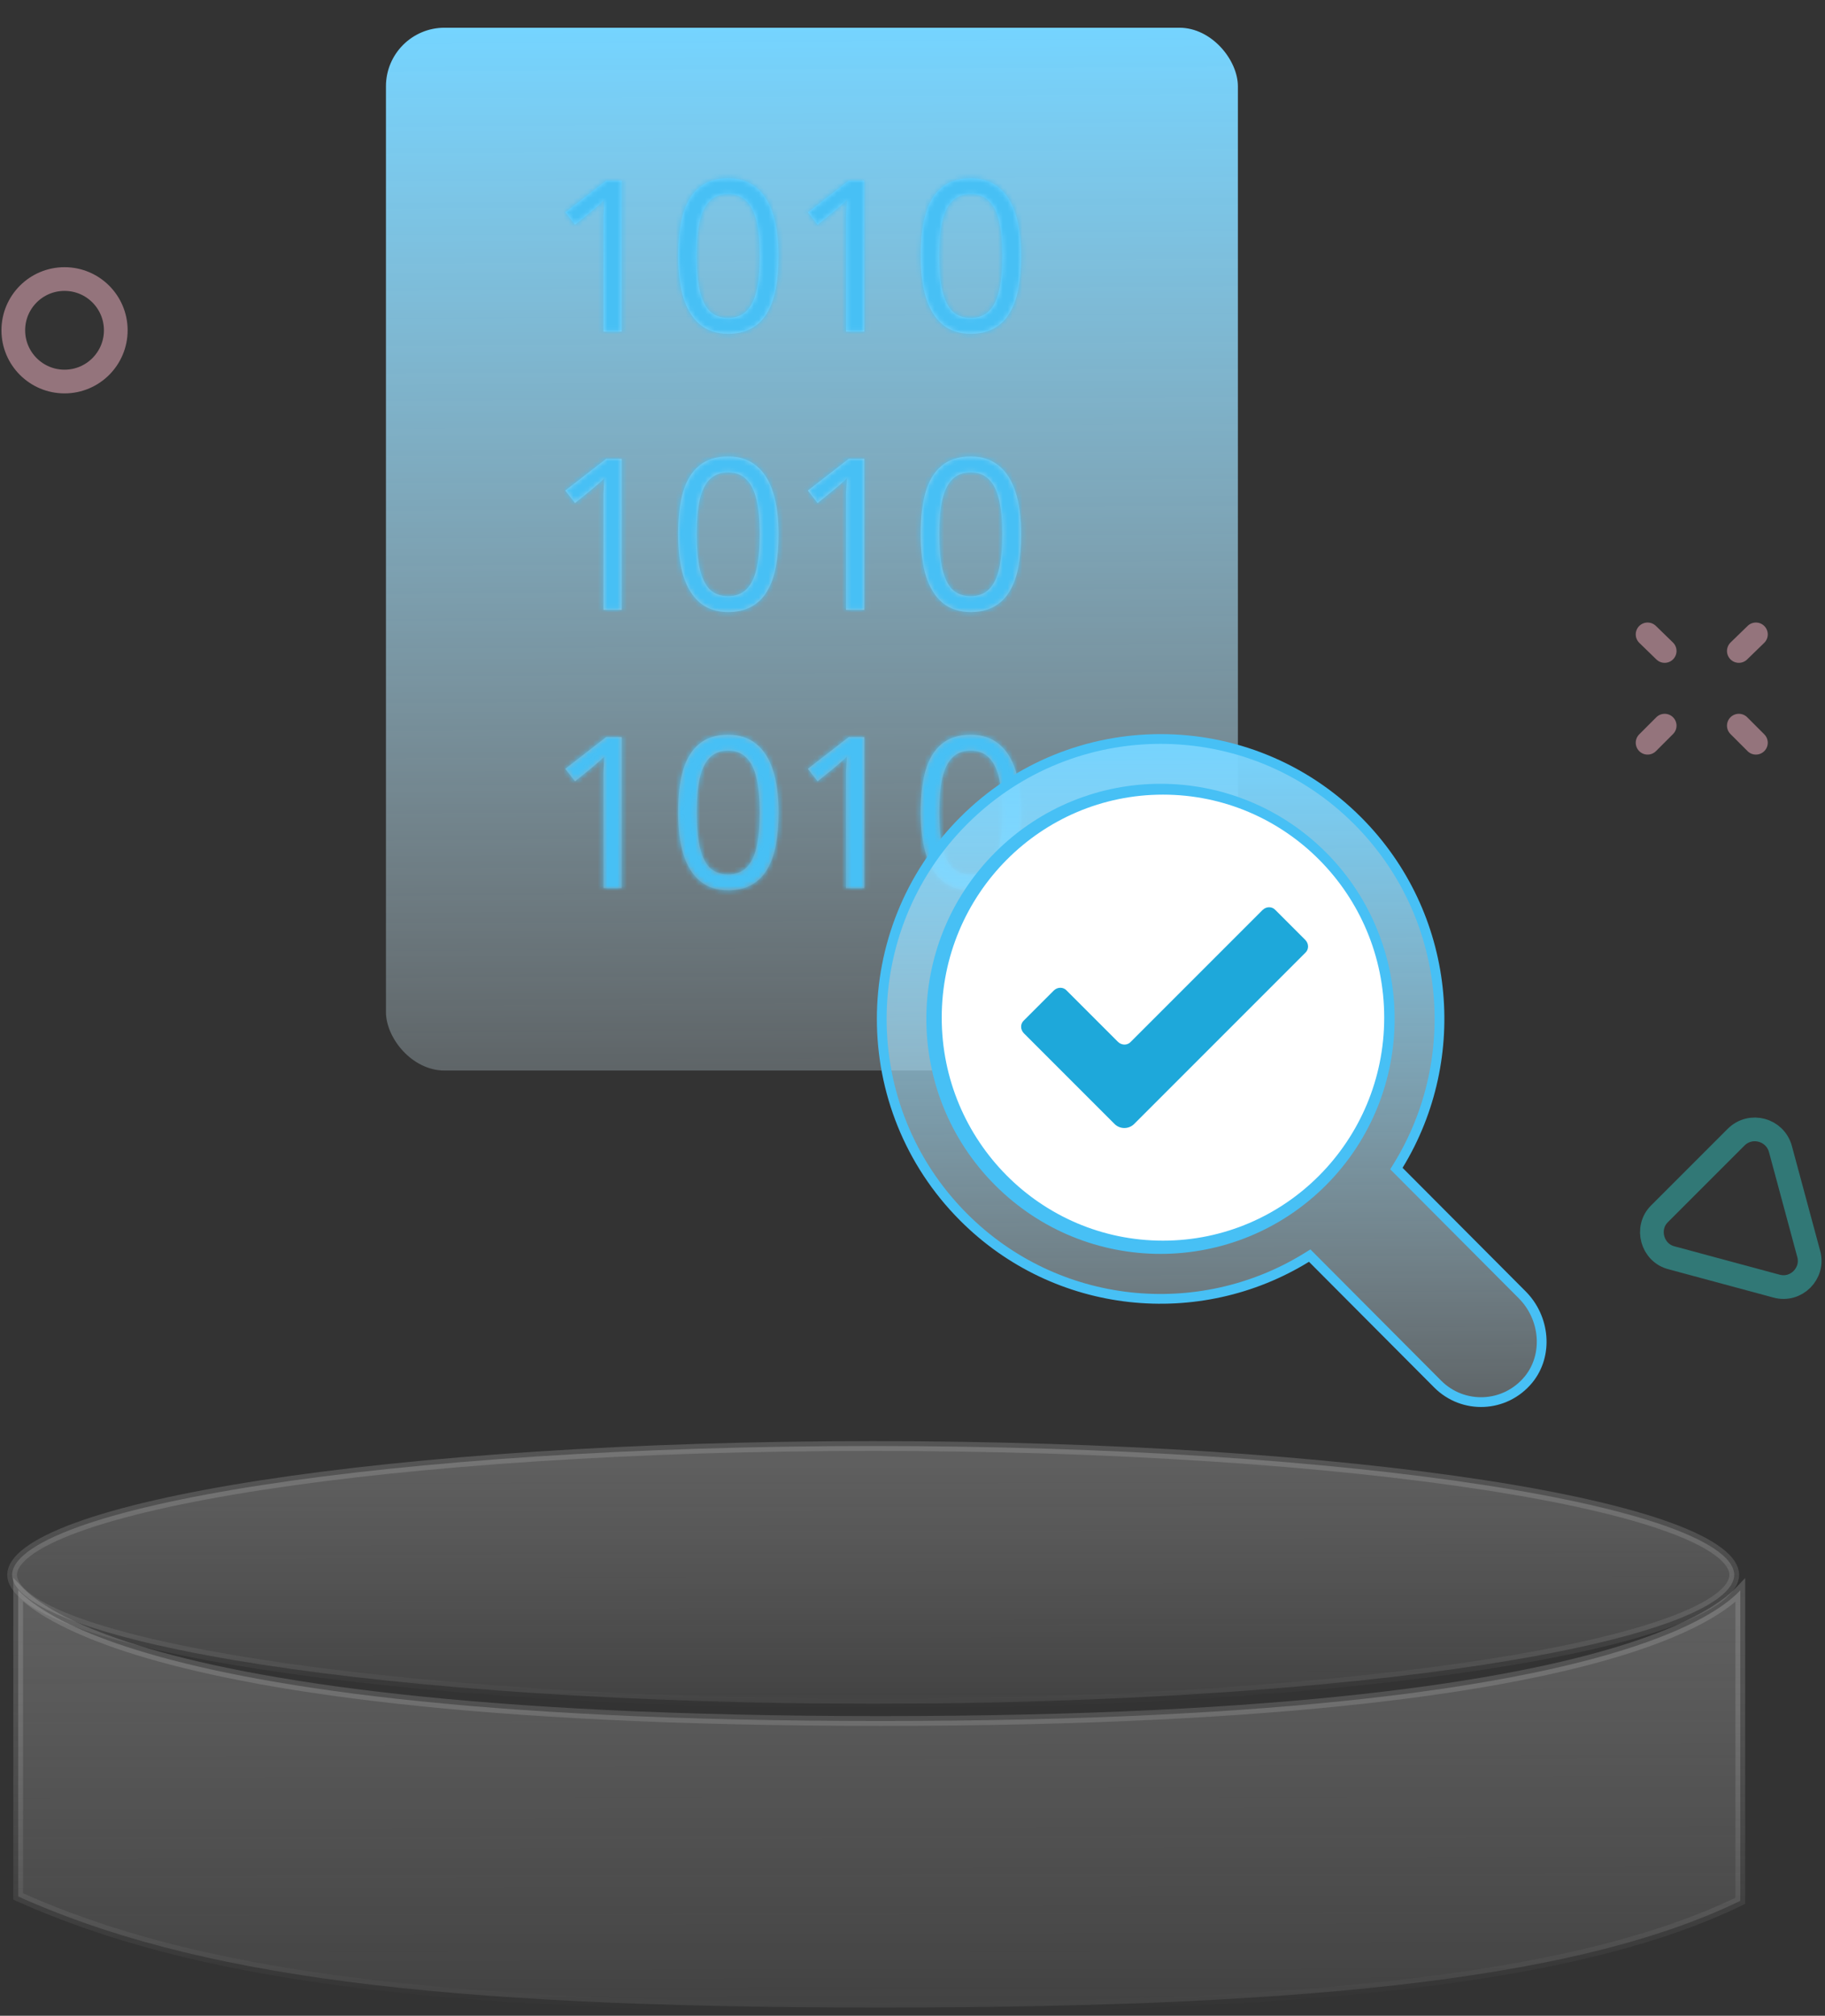 <svg width="374" height="413" viewBox="0 0 374 413" fill="none" xmlns="http://www.w3.org/2000/svg">
<rect x="0" y="0" width="374" height="413" fill="#333333" stroke="none"/>
<path opacity="0.3" d="M3.726 388.563V325.778C4.341 326.426 5.141 327.164 6.182 327.972C9.801 330.781 16.336 334.445 28.094 338.086C51.601 345.365 96.153 352.601 180.47 352.601C264.787 352.601 309.198 345.365 332.563 338.085C344.249 334.445 350.715 330.78 354.282 327.967C355.277 327.183 356.047 326.464 356.643 325.83V389.45C325.246 404.696 272.652 411.323 180.47 411.323C88.273 411.323 39.714 404.696 3.726 388.563Z" fill="url(#paint0_linear_128_14860)" stroke="url(#paint1_linear_128_14860)" stroke-width="2"/>
<path opacity="0.3" d="M355.398 322.66C355.398 324.081 354.463 325.669 352.19 327.383C349.94 329.08 346.56 330.76 342.109 332.385C333.22 335.629 320.301 338.569 304.269 341.044C272.219 345.992 227.908 349.057 178.939 349.057C129.97 349.057 85.659 345.992 53.609 341.044C37.577 338.569 24.658 335.629 15.769 332.385C11.319 330.76 7.938 329.08 5.688 327.383C3.416 325.669 2.48 324.081 2.48 322.66C2.48 321.239 3.416 319.651 5.688 317.937C7.938 316.239 11.319 314.559 15.769 312.935C24.658 309.69 37.577 306.751 53.609 304.275C85.659 299.327 129.97 296.263 178.939 296.263C227.908 296.263 272.219 299.327 304.269 304.275C320.301 306.751 333.22 309.69 342.109 312.935C346.56 314.559 349.94 316.239 352.19 317.937C354.463 319.651 355.398 321.239 355.398 322.66Z" fill="url(#paint2_linear_128_14860)" stroke="url(#paint3_linear_128_14860)" stroke-width="2"/>
<path opacity="0.5" d="M23.726 67.671C23.726 73.471 19.026 78.171 13.226 78.171C7.426 78.171 2.726 73.471 2.726 67.671C2.726 61.871 7.426 57.171 13.226 57.171C19.026 57.171 23.726 61.871 23.726 67.671Z" stroke="#F7B7C6" stroke-width="4.856" stroke-miterlimit="10" stroke-linecap="round" stroke-linejoin="round"/>
<path opacity="0.5" d="M337.643 152.175L341.143 148.675" stroke="#F7B7C6" stroke-width="4.856" stroke-miterlimit="10" stroke-linecap="round" stroke-linejoin="round"/>
<path opacity="0.5" d="M356.343 133.375L359.843 129.975" stroke="#F7B7C6" stroke-width="4.856" stroke-miterlimit="10" stroke-linecap="round" stroke-linejoin="round"/>
<path opacity="0.5" d="M359.843 152.175L356.343 148.675" stroke="#F7B7C6" stroke-width="4.856" stroke-miterlimit="10" stroke-linecap="round" stroke-linejoin="round"/>
<path opacity="0.5" d="M341.143 133.375L337.643 129.975" stroke="#F7B7C6" stroke-width="4.856" stroke-miterlimit="10" stroke-linecap="round" stroke-linejoin="round"/>
<g clip-path="url(#clip0_128_14860)">
<rect x="79.094" y="5.681" width="174.589" height="213.657" rx="12" fill="url(#paint4_linear_128_14860)"/>
<mask id="path-9-inside-1_128_14860" fill="white">
<path fill-rule="evenodd" clip-rule="evenodd" d="M159.552 52.427C159.552 54.942 159.364 57.182 158.987 59.147C158.611 61.113 158.003 62.789 157.163 64.177C156.353 65.535 155.281 66.576 153.949 67.298C152.646 68.021 151.068 68.382 149.215 68.382C146.899 68.382 144.974 67.746 143.439 66.474C141.933 65.203 140.804 63.382 140.051 61.012C139.328 58.613 138.966 55.751 138.966 52.427C138.966 49.075 139.299 46.213 139.965 43.843C140.659 41.473 141.76 39.667 143.265 38.424C144.771 37.152 146.754 36.516 149.215 36.516C151.532 36.516 153.457 37.152 154.992 38.424C156.526 39.667 157.67 41.473 158.423 43.843C159.176 46.213 159.552 49.075 159.552 52.427ZM142.788 52.427C142.788 55.26 142.99 57.616 143.396 59.494C143.83 61.373 144.51 62.789 145.437 63.743C146.392 64.668 147.652 65.13 149.215 65.13C150.779 65.13 152.024 64.668 152.95 63.743C153.906 62.818 154.601 61.416 155.035 59.538C155.469 57.63 155.687 55.26 155.687 52.427C155.687 49.595 155.469 47.254 155.035 45.404C154.601 43.525 153.906 42.123 152.95 41.199C152.024 40.245 150.779 39.768 149.215 39.768C147.652 39.768 146.392 40.245 145.437 41.199C144.51 42.123 143.83 43.525 143.396 45.404C142.99 47.254 142.788 49.595 142.788 52.427ZM127.401 67.948H123.666V46.314V44.19C123.695 43.612 123.724 43.077 123.753 42.586C123.782 42.066 123.811 41.531 123.84 40.982C123.377 41.444 122.957 41.834 122.581 42.152C122.204 42.47 121.727 42.875 121.147 43.366L117.847 46.054L115.849 43.496L124.231 36.993H127.401V67.948ZM173.375 67.948H177.11V36.993H173.939L165.557 43.496L167.555 46.054L170.856 43.366C171.435 42.875 171.912 42.47 172.289 42.152C172.665 41.834 173.085 41.444 173.548 40.982C173.519 41.531 173.49 42.066 173.461 42.586C173.432 43.077 173.404 43.612 173.375 44.19V46.314V67.948ZM209.26 52.427C209.26 54.942 209.072 57.182 208.696 59.147C208.319 61.113 207.711 62.789 206.871 64.177C206.061 65.535 204.989 66.576 203.658 67.298C202.355 68.021 200.777 68.382 198.924 68.382C196.607 68.382 194.682 67.746 193.147 66.474C191.642 65.203 190.512 63.382 189.76 61.012C189.036 58.613 188.674 55.751 188.674 52.427C188.674 49.075 189.007 46.213 189.673 43.843C190.368 41.473 191.468 39.667 192.973 38.424C194.479 37.152 196.462 36.516 198.924 36.516C201.24 36.516 203.165 37.152 204.7 38.424C206.234 39.667 207.378 41.473 208.131 43.843C208.884 46.213 209.26 49.075 209.26 52.427ZM192.496 52.427C192.496 55.26 192.698 57.616 193.104 59.494C193.538 61.373 194.219 62.789 195.145 63.743C196.101 64.668 197.36 65.13 198.924 65.13C200.487 65.13 201.732 64.668 202.659 63.743C203.614 62.818 204.309 61.416 204.743 59.538C205.178 57.63 205.395 55.26 205.395 52.427C205.395 49.595 205.178 47.254 204.743 45.404C204.309 43.525 203.614 42.123 202.659 41.199C201.732 40.245 200.487 39.768 198.924 39.768C197.36 39.768 196.101 40.245 195.145 41.199C194.219 42.123 193.538 43.525 193.104 45.404C192.698 47.254 192.496 49.595 192.496 52.427ZM159.552 109.439C159.552 111.954 159.364 114.194 158.987 116.159C158.611 118.125 158.003 119.801 157.163 121.188C156.352 122.547 155.281 123.587 153.949 124.31C152.646 125.033 151.068 125.394 149.215 125.394C146.899 125.394 144.973 124.758 143.439 123.486C141.933 122.215 140.804 120.394 140.051 118.024C139.327 115.625 138.965 112.763 138.965 109.439C138.965 106.086 139.298 103.225 139.964 100.855C140.659 98.485 141.76 96.678 143.265 95.436C144.771 94.164 146.754 93.528 149.215 93.528C151.531 93.528 153.457 94.164 154.992 95.436C156.526 96.678 157.67 98.485 158.423 100.855C159.175 103.225 159.552 106.086 159.552 109.439ZM142.787 109.439C142.787 112.272 142.99 114.627 143.395 116.506C143.83 118.385 144.51 119.801 145.437 120.755C146.392 121.68 147.652 122.142 149.215 122.142C150.779 122.142 152.024 121.68 152.95 120.755C153.906 119.83 154.601 118.428 155.035 116.549C155.469 114.642 155.686 112.272 155.686 109.439C155.686 106.607 155.469 104.266 155.035 102.416C154.601 100.537 153.906 99.135 152.95 98.21C152.024 97.257 150.779 96.78 149.215 96.78C147.652 96.78 146.392 97.257 145.437 98.21C144.51 99.135 143.83 100.537 143.395 102.416C142.99 104.266 142.787 106.607 142.787 109.439ZM127.401 124.96H123.666V103.326V101.202C123.695 100.624 123.724 100.089 123.753 99.598C123.782 99.077 123.811 98.543 123.84 97.993C123.377 98.456 122.957 98.846 122.58 99.164C122.204 99.482 121.726 99.887 121.147 100.378L117.846 103.066L115.849 100.508L124.231 94.005H127.401V124.96ZM173.374 124.96H177.109V94.005H173.939L165.557 100.508L167.555 103.066L170.855 100.378C171.434 99.887 171.912 99.482 172.289 99.164C172.665 98.846 173.085 98.456 173.548 97.993C173.519 98.543 173.49 99.077 173.461 99.598C173.432 100.089 173.403 100.624 173.374 101.202V103.326V124.96ZM209.26 109.439C209.26 111.954 209.072 114.194 208.695 116.159C208.319 118.125 207.711 119.801 206.871 121.188C206.06 122.547 204.989 123.587 203.657 124.31C202.354 125.033 200.776 125.394 198.923 125.394C196.607 125.394 194.682 124.758 193.147 123.486C191.641 122.215 190.512 120.394 189.759 118.024C189.036 115.625 188.674 112.763 188.674 109.439C188.674 106.086 189.007 103.225 189.673 100.855C190.367 98.485 191.468 96.678 192.973 95.436C194.479 94.164 196.462 93.528 198.923 93.528C201.24 93.528 203.165 94.164 204.7 95.436C206.234 96.678 207.378 98.485 208.131 100.855C208.883 103.225 209.26 106.086 209.26 109.439ZM192.496 109.439C192.496 112.272 192.698 114.627 193.104 116.506C193.538 118.385 194.218 119.801 195.145 120.755C196.1 121.68 197.36 122.142 198.923 122.142C200.487 122.142 201.732 121.68 202.658 120.755C203.614 119.83 204.309 118.428 204.743 116.549C205.177 114.642 205.395 112.272 205.395 109.439C205.395 106.607 205.177 104.266 204.743 102.416C204.309 100.537 203.614 99.135 202.658 98.21C201.732 97.257 200.487 96.78 198.923 96.78C197.36 96.78 196.1 97.257 195.145 98.21C194.218 99.135 193.538 100.537 193.104 102.416C192.698 104.266 192.496 106.607 192.496 109.439ZM158.987 173.171C159.364 171.206 159.552 168.966 159.552 166.451C159.552 163.098 159.175 160.237 158.423 157.867C157.67 155.497 156.526 153.69 154.992 152.447C153.457 151.176 151.531 150.54 149.215 150.54C146.754 150.54 144.771 151.176 143.265 152.447C141.76 153.69 140.659 155.497 139.964 157.867C139.298 160.237 138.965 163.098 138.965 166.451C138.965 169.775 139.327 172.636 140.051 175.035C140.804 177.405 141.933 179.226 143.439 180.498C144.973 181.77 146.899 182.406 149.215 182.406C151.068 182.406 152.646 182.044 153.949 181.322C155.281 180.599 156.352 179.559 157.163 178.2C158.003 176.813 158.611 175.137 158.987 173.171ZM143.395 173.518C142.99 171.639 142.787 169.284 142.787 166.451C142.787 163.619 142.99 161.277 143.395 159.428C143.83 157.549 144.51 156.147 145.437 155.222C146.392 154.268 147.652 153.791 149.215 153.791C150.779 153.791 152.024 154.268 152.95 155.222C153.906 156.147 154.601 157.549 155.035 159.428C155.469 161.277 155.686 163.619 155.686 166.451C155.686 169.284 155.469 171.654 155.035 173.561C154.601 175.44 153.906 176.842 152.95 177.767C152.024 178.692 150.779 179.154 149.215 179.154C147.652 179.154 146.392 178.692 145.437 177.767C144.51 176.813 143.83 175.397 143.395 173.518ZM123.666 181.972H127.401V151.017H124.231L115.849 157.52L117.846 160.078L121.147 157.39C121.726 156.899 122.204 156.494 122.58 156.176C122.957 155.858 123.377 155.468 123.84 155.005C123.811 155.555 123.782 156.089 123.753 156.609C123.724 157.101 123.695 157.636 123.666 158.214V160.338V181.972ZM177.109 181.972H173.374V160.338V158.214C173.403 157.636 173.432 157.101 173.461 156.609C173.49 156.089 173.519 155.555 173.548 155.005C173.085 155.468 172.665 155.858 172.289 156.176C171.912 156.494 171.434 156.899 170.855 157.39L167.555 160.078L165.557 157.52L173.939 151.017H177.109V181.972ZM208.695 173.171C209.072 171.206 209.26 168.966 209.26 166.451C209.26 163.098 208.883 160.237 208.131 157.867C207.378 155.497 206.234 153.69 204.7 152.447C203.165 151.176 201.24 150.54 198.923 150.54C196.462 150.54 194.479 151.176 192.973 152.447C191.468 153.69 190.367 155.497 189.673 157.867C189.007 160.237 188.674 163.098 188.674 166.451C188.674 169.775 189.036 172.636 189.759 175.035C190.512 177.405 191.641 179.226 193.147 180.498C194.682 181.77 196.607 182.406 198.923 182.406C200.776 182.406 202.354 182.044 203.657 181.322C204.989 180.599 206.06 179.559 206.871 178.2C207.711 176.813 208.319 175.137 208.695 173.171ZM193.104 173.518C192.698 171.639 192.496 169.284 192.496 166.451C192.496 163.619 192.698 161.277 193.104 159.428C193.538 157.549 194.218 156.147 195.145 155.222C196.1 154.268 197.36 153.791 198.923 153.791C200.487 153.791 201.732 154.268 202.658 155.222C203.614 156.147 204.309 157.549 204.743 159.428C205.177 161.277 205.395 163.619 205.395 166.451C205.395 169.284 205.177 171.654 204.743 173.561C204.309 175.44 203.614 176.842 202.658 177.767C201.732 178.692 200.487 179.154 198.923 179.154C197.36 179.154 196.1 178.692 195.145 177.767C194.218 176.813 193.538 175.397 193.104 173.518Z"/>
</mask>
<path fill-rule="evenodd" clip-rule="evenodd" d="M159.552 52.427C159.552 54.942 159.364 57.182 158.987 59.147C158.611 61.113 158.003 62.789 157.163 64.177C156.353 65.535 155.281 66.576 153.949 67.298C152.646 68.021 151.068 68.382 149.215 68.382C146.899 68.382 144.974 67.746 143.439 66.474C141.933 65.203 140.804 63.382 140.051 61.012C139.328 58.613 138.966 55.751 138.966 52.427C138.966 49.075 139.299 46.213 139.965 43.843C140.659 41.473 141.76 39.667 143.265 38.424C144.771 37.152 146.754 36.516 149.215 36.516C151.532 36.516 153.457 37.152 154.992 38.424C156.526 39.667 157.67 41.473 158.423 43.843C159.176 46.213 159.552 49.075 159.552 52.427ZM142.788 52.427C142.788 55.26 142.99 57.616 143.396 59.494C143.83 61.373 144.51 62.789 145.437 63.743C146.392 64.668 147.652 65.13 149.215 65.13C150.779 65.13 152.024 64.668 152.95 63.743C153.906 62.818 154.601 61.416 155.035 59.538C155.469 57.63 155.687 55.26 155.687 52.427C155.687 49.595 155.469 47.254 155.035 45.404C154.601 43.525 153.906 42.123 152.95 41.199C152.024 40.245 150.779 39.768 149.215 39.768C147.652 39.768 146.392 40.245 145.437 41.199C144.51 42.123 143.83 43.525 143.396 45.404C142.99 47.254 142.788 49.595 142.788 52.427ZM127.401 67.948H123.666V46.314V44.19C123.695 43.612 123.724 43.077 123.753 42.586C123.782 42.066 123.811 41.531 123.84 40.982C123.377 41.444 122.957 41.834 122.581 42.152C122.204 42.47 121.727 42.875 121.147 43.366L117.847 46.054L115.849 43.496L124.231 36.993H127.401V67.948ZM173.375 67.948H177.11V36.993H173.939L165.557 43.496L167.555 46.054L170.856 43.366C171.435 42.875 171.912 42.47 172.289 42.152C172.665 41.834 173.085 41.444 173.548 40.982C173.519 41.531 173.49 42.066 173.461 42.586C173.432 43.077 173.404 43.612 173.375 44.19V46.314V67.948ZM209.26 52.427C209.26 54.942 209.072 57.182 208.696 59.147C208.319 61.113 207.711 62.789 206.871 64.177C206.061 65.535 204.989 66.576 203.658 67.298C202.355 68.021 200.777 68.382 198.924 68.382C196.607 68.382 194.682 67.746 193.147 66.474C191.642 65.203 190.512 63.382 189.76 61.012C189.036 58.613 188.674 55.751 188.674 52.427C188.674 49.075 189.007 46.213 189.673 43.843C190.368 41.473 191.468 39.667 192.973 38.424C194.479 37.152 196.462 36.516 198.924 36.516C201.24 36.516 203.165 37.152 204.7 38.424C206.234 39.667 207.378 41.473 208.131 43.843C208.884 46.213 209.26 49.075 209.26 52.427ZM192.496 52.427C192.496 55.26 192.698 57.616 193.104 59.494C193.538 61.373 194.219 62.789 195.145 63.743C196.101 64.668 197.36 65.13 198.924 65.13C200.487 65.13 201.732 64.668 202.659 63.743C203.614 62.818 204.309 61.416 204.743 59.538C205.178 57.63 205.395 55.26 205.395 52.427C205.395 49.595 205.178 47.254 204.743 45.404C204.309 43.525 203.614 42.123 202.659 41.199C201.732 40.245 200.487 39.768 198.924 39.768C197.36 39.768 196.101 40.245 195.145 41.199C194.219 42.123 193.538 43.525 193.104 45.404C192.698 47.254 192.496 49.595 192.496 52.427ZM159.552 109.439C159.552 111.954 159.364 114.194 158.987 116.159C158.611 118.125 158.003 119.801 157.163 121.188C156.352 122.547 155.281 123.587 153.949 124.31C152.646 125.033 151.068 125.394 149.215 125.394C146.899 125.394 144.973 124.758 143.439 123.486C141.933 122.215 140.804 120.394 140.051 118.024C139.327 115.625 138.965 112.763 138.965 109.439C138.965 106.086 139.298 103.225 139.964 100.855C140.659 98.485 141.76 96.678 143.265 95.436C144.771 94.164 146.754 93.528 149.215 93.528C151.531 93.528 153.457 94.164 154.992 95.436C156.526 96.678 157.67 98.485 158.423 100.855C159.175 103.225 159.552 106.086 159.552 109.439ZM142.787 109.439C142.787 112.272 142.99 114.627 143.395 116.506C143.83 118.385 144.51 119.801 145.437 120.755C146.392 121.68 147.652 122.142 149.215 122.142C150.779 122.142 152.024 121.68 152.95 120.755C153.906 119.83 154.601 118.428 155.035 116.549C155.469 114.642 155.686 112.272 155.686 109.439C155.686 106.607 155.469 104.266 155.035 102.416C154.601 100.537 153.906 99.135 152.95 98.21C152.024 97.257 150.779 96.78 149.215 96.78C147.652 96.78 146.392 97.257 145.437 98.21C144.51 99.135 143.83 100.537 143.395 102.416C142.99 104.266 142.787 106.607 142.787 109.439ZM127.401 124.96H123.666V103.326V101.202C123.695 100.624 123.724 100.089 123.753 99.598C123.782 99.077 123.811 98.543 123.84 97.993C123.377 98.456 122.957 98.846 122.58 99.164C122.204 99.482 121.726 99.887 121.147 100.378L117.846 103.066L115.849 100.508L124.231 94.005H127.401V124.96ZM173.374 124.96H177.109V94.005H173.939L165.557 100.508L167.555 103.066L170.855 100.378C171.434 99.887 171.912 99.482 172.289 99.164C172.665 98.846 173.085 98.456 173.548 97.993C173.519 98.543 173.49 99.077 173.461 99.598C173.432 100.089 173.403 100.624 173.374 101.202V103.326V124.96ZM209.26 109.439C209.26 111.954 209.072 114.194 208.695 116.159C208.319 118.125 207.711 119.801 206.871 121.188C206.06 122.547 204.989 123.587 203.657 124.31C202.354 125.033 200.776 125.394 198.923 125.394C196.607 125.394 194.682 124.758 193.147 123.486C191.641 122.215 190.512 120.394 189.759 118.024C189.036 115.625 188.674 112.763 188.674 109.439C188.674 106.086 189.007 103.225 189.673 100.855C190.367 98.485 191.468 96.678 192.973 95.436C194.479 94.164 196.462 93.528 198.923 93.528C201.24 93.528 203.165 94.164 204.7 95.436C206.234 96.678 207.378 98.485 208.131 100.855C208.883 103.225 209.26 106.086 209.26 109.439ZM192.496 109.439C192.496 112.272 192.698 114.627 193.104 116.506C193.538 118.385 194.218 119.801 195.145 120.755C196.1 121.68 197.36 122.142 198.923 122.142C200.487 122.142 201.732 121.68 202.658 120.755C203.614 119.83 204.309 118.428 204.743 116.549C205.177 114.642 205.395 112.272 205.395 109.439C205.395 106.607 205.177 104.266 204.743 102.416C204.309 100.537 203.614 99.135 202.658 98.21C201.732 97.257 200.487 96.78 198.923 96.78C197.36 96.78 196.1 97.257 195.145 98.21C194.218 99.135 193.538 100.537 193.104 102.416C192.698 104.266 192.496 106.607 192.496 109.439ZM158.987 173.171C159.364 171.206 159.552 168.966 159.552 166.451C159.552 163.098 159.175 160.237 158.423 157.867C157.67 155.497 156.526 153.69 154.992 152.447C153.457 151.176 151.531 150.54 149.215 150.54C146.754 150.54 144.771 151.176 143.265 152.447C141.76 153.69 140.659 155.497 139.964 157.867C139.298 160.237 138.965 163.098 138.965 166.451C138.965 169.775 139.327 172.636 140.051 175.035C140.804 177.405 141.933 179.226 143.439 180.498C144.973 181.77 146.899 182.406 149.215 182.406C151.068 182.406 152.646 182.044 153.949 181.322C155.281 180.599 156.352 179.559 157.163 178.2C158.003 176.813 158.611 175.137 158.987 173.171ZM143.395 173.518C142.99 171.639 142.787 169.284 142.787 166.451C142.787 163.619 142.99 161.277 143.395 159.428C143.83 157.549 144.51 156.147 145.437 155.222C146.392 154.268 147.652 153.791 149.215 153.791C150.779 153.791 152.024 154.268 152.95 155.222C153.906 156.147 154.601 157.549 155.035 159.428C155.469 161.277 155.686 163.619 155.686 166.451C155.686 169.284 155.469 171.654 155.035 173.561C154.601 175.44 153.906 176.842 152.95 177.767C152.024 178.692 150.779 179.154 149.215 179.154C147.652 179.154 146.392 178.692 145.437 177.767C144.51 176.813 143.83 175.397 143.395 173.518ZM123.666 181.972H127.401V151.017H124.231L115.849 157.52L117.846 160.078L121.147 157.39C121.726 156.899 122.204 156.494 122.58 156.176C122.957 155.858 123.377 155.468 123.84 155.005C123.811 155.555 123.782 156.089 123.753 156.609C123.724 157.101 123.695 157.636 123.666 158.214V160.338V181.972ZM177.109 181.972H173.374V160.338V158.214C173.403 157.636 173.432 157.101 173.461 156.609C173.49 156.089 173.519 155.555 173.548 155.005C173.085 155.468 172.665 155.858 172.289 156.176C171.912 156.494 171.434 156.899 170.855 157.39L167.555 160.078L165.557 157.52L173.939 151.017H177.109V181.972ZM208.695 173.171C209.072 171.206 209.26 168.966 209.26 166.451C209.26 163.098 208.883 160.237 208.131 157.867C207.378 155.497 206.234 153.69 204.7 152.447C203.165 151.176 201.24 150.54 198.923 150.54C196.462 150.54 194.479 151.176 192.973 152.447C191.468 153.69 190.367 155.497 189.673 157.867C189.007 160.237 188.674 163.098 188.674 166.451C188.674 169.775 189.036 172.636 189.759 175.035C190.512 177.405 191.641 179.226 193.147 180.498C194.682 181.77 196.607 182.406 198.923 182.406C200.776 182.406 202.354 182.044 203.657 181.322C204.989 180.599 206.06 179.559 206.871 178.2C207.711 176.813 208.319 175.137 208.695 173.171ZM193.104 173.518C192.698 171.639 192.496 169.284 192.496 166.451C192.496 163.619 192.698 161.277 193.104 159.428C193.538 157.549 194.218 156.147 195.145 155.222C196.1 154.268 197.36 153.791 198.923 153.791C200.487 153.791 201.732 154.268 202.658 155.222C203.614 156.147 204.309 157.549 204.743 159.428C205.177 161.277 205.395 163.619 205.395 166.451C205.395 169.284 205.177 171.654 204.743 173.561C204.309 175.44 203.614 176.842 202.658 177.767C201.732 178.692 200.487 179.154 198.923 179.154C197.36 179.154 196.1 178.692 195.145 177.767C194.218 176.813 193.538 175.397 193.104 173.518Z" fill="url(#paint5_linear_128_14860)"/>
<path d="M158.987 59.147L157.023 58.771L157.023 58.771L158.987 59.147ZM157.163 64.177L155.452 63.141L155.446 63.152L157.163 64.177ZM153.949 67.298L152.996 65.54L152.987 65.545L152.979 65.549L153.949 67.298ZM143.439 66.474L142.149 68.002L142.156 68.008L142.163 68.014L143.439 66.474ZM140.051 61.012L138.137 61.589L138.141 61.603L138.145 61.617L140.051 61.012ZM139.965 43.843L138.045 43.28L138.042 43.291L138.039 43.302L139.965 43.843ZM143.265 38.424L144.539 39.966L144.547 39.959L144.556 39.952L143.265 38.424ZM154.992 38.424L153.716 39.964L153.724 39.971L153.733 39.978L154.992 38.424ZM158.423 43.843L160.329 43.238V43.238L158.423 43.843ZM143.396 59.494L141.441 59.916L141.444 59.93L141.447 59.945L143.396 59.494ZM145.437 63.743L144.002 65.137L144.024 65.159L144.046 65.18L145.437 63.743ZM152.95 63.743L151.559 62.306L151.548 62.317L151.537 62.328L152.95 63.743ZM155.035 59.538L156.984 59.988L156.985 59.982L155.035 59.538ZM155.035 45.404L153.087 45.854L153.088 45.861L155.035 45.404ZM152.95 41.199L151.516 42.592L151.537 42.614L151.559 42.636L152.95 41.199ZM145.437 41.199L144.024 39.783L144.024 39.783L145.437 41.199ZM143.396 45.404L141.447 44.953L141.444 44.965L141.442 44.976L143.396 45.404ZM123.666 67.948H121.666V69.948H123.666V67.948ZM127.401 67.948V69.948H129.401V67.948H127.401ZM123.666 44.19L121.669 44.09L121.666 44.14V44.19H123.666ZM123.753 42.586L125.75 42.703L125.75 42.697L123.753 42.586ZM123.84 40.982L125.837 41.087L126.111 35.888L122.427 39.566L123.84 40.982ZM122.581 42.152L123.871 43.68L123.871 43.68L122.581 42.152ZM121.147 43.366L122.41 44.917L122.426 44.904L122.441 44.891L121.147 43.366ZM117.847 46.054L116.27 47.285L117.527 48.894L119.11 47.605L117.847 46.054ZM115.849 43.496L114.623 41.916L113.038 43.146L114.273 44.727L115.849 43.496ZM124.231 36.993V34.993H123.546L123.005 35.413L124.231 36.993ZM127.401 36.993H129.401V34.993H127.401V36.993ZM177.11 67.948V69.948H179.11V67.948H177.11ZM173.375 67.948H171.375V69.948H173.375V67.948ZM177.11 36.993H179.11V34.993H177.11V36.993ZM173.939 36.993V34.993H173.254L172.713 35.413L173.939 36.993ZM165.557 43.496L164.331 41.916L162.746 43.146L163.981 44.727L165.557 43.496ZM167.555 46.054L165.979 47.285L167.235 48.894L168.818 47.605L167.555 46.054ZM170.856 43.366L172.118 44.917L172.134 44.904L172.15 44.891L170.856 43.366ZM172.289 42.152L170.998 40.624L170.998 40.624L172.289 42.152ZM173.548 40.982L175.546 41.087L175.82 35.888L172.135 39.566L173.548 40.982ZM173.461 42.586L175.458 42.703L175.458 42.697L173.461 42.586ZM173.375 44.19L171.377 44.09L171.375 44.14V44.19H173.375ZM208.696 59.147L210.66 59.524L208.696 59.147ZM206.871 64.177L205.16 63.141L205.154 63.152L206.871 64.177ZM203.658 67.298L202.704 65.54L202.696 65.545L202.688 65.549L203.658 67.298ZM193.147 66.474L191.857 68.002L191.864 68.008L191.871 68.014L193.147 66.474ZM189.76 61.012L187.845 61.589L187.849 61.603L187.853 61.617L189.76 61.012ZM189.673 43.843L187.754 43.28L187.75 43.291L187.747 43.302L189.673 43.843ZM192.973 38.424L194.247 39.966L194.255 39.959L194.264 39.952L192.973 38.424ZM204.7 38.424L203.424 39.964L203.432 39.971L203.441 39.978L204.7 38.424ZM208.131 43.843L206.225 44.449V44.449L208.131 43.843ZM193.104 59.494L191.149 59.916L191.152 59.93L191.155 59.945L193.104 59.494ZM195.145 63.743L193.71 65.137L193.732 65.159L193.754 65.18L195.145 63.743ZM202.659 63.743L201.268 62.306L201.257 62.317L201.246 62.328L202.659 63.743ZM204.743 59.538L206.692 59.988L206.693 59.982L204.743 59.538ZM204.743 45.404L202.795 45.854L202.796 45.861L204.743 45.404ZM202.659 41.199L201.224 42.592L201.245 42.614L201.268 42.636L202.659 41.199ZM195.145 41.199L196.558 42.614V42.614L195.145 41.199ZM193.104 45.404L191.155 44.953L191.153 44.965L191.15 44.976L193.104 45.404ZM158.987 116.159L160.951 116.535V116.535L158.987 116.159ZM157.163 121.188L155.452 120.153L155.446 120.164L157.163 121.188ZM153.949 124.31L152.995 122.552L152.987 122.556L152.979 122.561L153.949 124.31ZM143.439 123.486L142.148 125.014L142.155 125.02L142.163 125.026L143.439 123.486ZM140.051 118.024L138.136 118.601L138.141 118.615L138.145 118.629L140.051 118.024ZM139.964 100.855L138.045 100.292L138.042 100.303L138.039 100.314L139.964 100.855ZM143.265 95.436L144.538 96.978L144.547 96.971L144.556 96.963L143.265 95.436ZM154.992 95.436L153.715 96.975L153.724 96.983L153.733 96.99L154.992 95.436ZM158.423 100.855L156.516 101.46L158.423 100.855ZM143.395 116.506L141.44 116.928L141.444 116.942L141.447 116.957L143.395 116.506ZM145.437 120.755L144.002 122.148L144.024 122.171L144.046 122.192L145.437 120.755ZM152.95 120.755L151.559 119.318L151.548 119.329L151.537 119.339L152.95 120.755ZM155.035 116.549L156.984 117L156.985 116.993L155.035 116.549ZM155.035 102.416L153.086 102.866L153.088 102.873L155.035 102.416ZM152.95 98.21L151.516 99.604L151.537 99.626L151.559 99.647L152.95 98.21ZM145.437 98.21L146.85 99.626L145.437 98.21ZM143.395 102.416L141.447 101.965L141.444 101.976L141.442 101.988L143.395 102.416ZM123.666 124.96H121.666V126.96H123.666V124.96ZM127.401 124.96V126.96H129.401V124.96H127.401ZM123.666 101.202L121.669 101.102L121.666 101.152V101.202H123.666ZM123.753 99.598L125.75 99.715L125.75 99.709L123.753 99.598ZM123.84 97.993L125.837 98.099L126.111 92.9L122.427 96.578L123.84 97.993ZM122.58 99.164L123.871 100.692H123.871L122.58 99.164ZM121.147 100.378L122.41 101.929L122.426 101.916L122.441 101.903L121.147 100.378ZM117.846 103.066L116.27 104.297L117.527 105.906L119.109 104.617L117.846 103.066ZM115.849 100.508L114.623 98.928L113.037 100.158L114.272 101.739L115.849 100.508ZM124.231 94.005V92.005H123.546L123.005 92.425L124.231 94.005ZM127.401 94.005H129.401V92.005H127.401V94.005ZM177.109 124.96V126.96H179.109V124.96H177.109ZM173.374 124.96H171.374V126.96H173.374V124.96ZM177.109 94.005H179.109V92.005H177.109V94.005ZM173.939 94.005V92.005H173.254L172.713 92.425L173.939 94.005ZM165.557 100.508L164.331 98.928L162.745 100.158L163.981 101.739L165.557 100.508ZM167.555 103.066L165.978 104.297L167.235 105.906L168.818 104.617L167.555 103.066ZM170.855 100.378L172.118 101.929L172.134 101.916L172.149 101.903L170.855 100.378ZM172.289 99.164L173.579 100.692H173.579L172.289 99.164ZM173.548 97.993L175.545 98.099L175.819 92.9L172.135 96.578L173.548 97.993ZM173.461 99.598L175.458 99.715L175.458 99.709L173.461 99.598ZM173.374 101.202L171.377 101.102L171.374 101.152V101.202H173.374ZM208.695 116.159L210.66 116.535L208.695 116.159ZM206.871 121.188L205.16 120.153L205.154 120.164L206.871 121.188ZM203.657 124.31L202.704 122.552L202.695 122.556L202.687 122.561L203.657 124.31ZM193.147 123.486L191.856 125.014L191.864 125.02L191.871 125.026L193.147 123.486ZM189.759 118.024L187.845 118.601L187.849 118.615L187.853 118.629L189.759 118.024ZM189.673 100.855L187.753 100.292L187.75 100.303L187.747 100.314L189.673 100.855ZM192.973 95.436L194.246 96.978L194.255 96.971L194.264 96.963L192.973 95.436ZM204.7 95.436L203.423 96.975L203.432 96.983L203.441 96.99L204.7 95.436ZM208.131 100.855L206.225 101.46V101.46L208.131 100.855ZM193.104 116.506L191.149 116.928L191.152 116.942L191.155 116.957L193.104 116.506ZM195.145 120.755L193.71 122.148L193.732 122.171L193.754 122.192L195.145 120.755ZM202.658 120.755L201.267 119.318L201.256 119.329L201.245 119.339L202.658 120.755ZM204.743 116.549L206.692 117L206.693 116.993L204.743 116.549ZM204.743 102.416L202.794 102.866L202.796 102.873L204.743 102.416ZM202.658 98.21L201.224 99.604L201.245 99.626L201.267 99.647L202.658 98.21ZM195.145 98.21L196.558 99.626L195.145 98.21ZM193.104 102.416L191.155 101.965L191.152 101.976L191.15 101.988L193.104 102.416ZM158.987 173.171L160.951 173.547V173.547L158.987 173.171ZM158.423 157.867L160.329 157.261V157.261L158.423 157.867ZM154.992 152.447L153.715 153.987L153.724 153.995L153.733 154.002L154.992 152.447ZM143.265 152.447L144.538 153.99L144.547 153.983L144.556 153.975L143.265 152.447ZM139.964 157.867L138.045 157.304L138.042 157.315L138.039 157.326L139.964 157.867ZM140.051 175.035L138.136 175.613L138.141 175.627L138.145 175.641L140.051 175.035ZM143.439 180.498L142.148 182.026L142.155 182.032L142.163 182.038L143.439 180.498ZM153.949 181.322L152.995 179.564L152.987 179.568L152.979 179.573L153.949 181.322ZM157.163 178.2L155.452 177.165L155.446 177.175L157.163 178.2ZM143.395 173.518L141.44 173.94L141.444 173.954L141.447 173.968L143.395 173.518ZM143.395 159.428L141.447 158.977L141.444 158.988L141.442 158.999L143.395 159.428ZM145.437 155.222L146.85 156.638H146.85L145.437 155.222ZM152.95 155.222L151.516 156.616L151.537 156.638L151.559 156.659L152.95 155.222ZM155.035 159.428L153.086 159.878L153.088 159.885L155.035 159.428ZM155.035 173.561L156.984 174.012L156.985 174.005L155.035 173.561ZM152.95 177.767L151.559 176.33L151.548 176.34L151.537 176.351L152.95 177.767ZM145.437 177.767L144.002 179.16L144.024 179.182L144.046 179.204L145.437 177.767ZM127.401 181.972V183.972H129.401V181.972H127.401ZM123.666 181.972H121.666V183.972H123.666V181.972ZM127.401 151.017H129.401V149.017H127.401V151.017ZM124.231 151.017V149.017H123.546L123.005 149.437L124.231 151.017ZM115.849 157.52L114.623 155.94L113.037 157.17L114.272 158.751L115.849 157.52ZM117.846 160.078L116.27 161.309L117.527 162.918L119.109 161.629L117.846 160.078ZM121.147 157.39L122.41 158.941L122.426 158.928L122.441 158.915L121.147 157.39ZM122.58 156.176L123.871 157.704L123.871 157.704L122.58 156.176ZM123.84 155.005L125.837 155.111L126.111 149.912L122.427 153.59L123.84 155.005ZM123.753 156.609L125.75 156.727L125.75 156.721L123.753 156.609ZM123.666 158.214L121.669 158.114L121.666 158.164V158.214H123.666ZM173.374 181.972H171.374V183.972H173.374V181.972ZM177.109 181.972V183.972H179.109V181.972H177.109ZM173.374 158.214L171.377 158.114L171.374 158.164V158.214H173.374ZM173.461 156.609L175.458 156.727L175.458 156.721L173.461 156.609ZM173.548 155.005L175.545 155.111L175.819 149.912L172.135 153.59L173.548 155.005ZM172.289 156.176L173.579 157.704L173.579 157.704L172.289 156.176ZM170.855 157.39L172.118 158.941L172.134 158.928L172.149 158.915L170.855 157.39ZM167.555 160.078L165.978 161.309L167.235 162.918L168.818 161.629L167.555 160.078ZM165.557 157.52L164.331 155.94L162.745 157.17L163.981 158.751L165.557 157.52ZM173.939 151.017V149.017H173.254L172.713 149.437L173.939 151.017ZM177.109 151.017H179.109V149.017H177.109V151.017ZM208.695 173.171L210.66 173.547L208.695 173.171ZM208.131 157.867L206.225 158.472V158.472L208.131 157.867ZM204.7 152.447L203.423 153.987L203.432 153.995L203.441 154.002L204.7 152.447ZM192.973 152.447L194.246 153.99L194.255 153.983L194.264 153.975L192.973 152.447ZM189.673 157.867L187.753 157.304L187.75 157.315L187.747 157.326L189.673 157.867ZM189.759 175.035L187.845 175.613L187.849 175.627L187.853 175.641L189.759 175.035ZM193.147 180.498L191.856 182.026L191.864 182.032L191.871 182.038L193.147 180.498ZM203.657 181.322L202.704 179.564L202.695 179.568L202.687 179.573L203.657 181.322ZM206.871 178.2L205.16 177.165L205.154 177.175L206.871 178.2ZM193.104 173.518L191.149 173.94L191.152 173.954L191.155 173.968L193.104 173.518ZM193.104 159.428L191.155 158.977L191.152 158.988L191.15 158.999L193.104 159.428ZM195.145 155.222L196.558 156.638L195.145 155.222ZM202.658 155.222L201.224 156.616L201.245 156.638L201.267 156.659L202.658 155.222ZM204.743 159.428L202.794 159.878L202.796 159.885L204.743 159.428ZM204.743 173.561L206.692 174.012L206.693 174.005L204.743 173.561ZM202.658 177.767L201.267 176.33L201.256 176.34L201.245 176.351L202.658 177.767ZM195.145 177.767L193.71 179.16L193.732 179.182L193.754 179.204L195.145 177.767ZM160.952 59.524C161.357 57.407 161.552 55.038 161.552 52.427H157.552C157.552 54.846 157.371 56.957 157.023 58.771L160.952 59.524ZM158.874 65.212C159.862 63.581 160.541 61.669 160.952 59.524L157.023 58.771C156.681 60.556 156.144 61.998 155.452 63.141L158.874 65.212ZM154.903 69.056C156.565 68.154 157.894 66.854 158.881 65.202L155.446 63.152C154.811 64.216 153.998 64.997 152.996 65.54L154.903 69.056ZM149.215 70.382C151.326 70.382 153.256 69.97 154.919 69.047L152.979 65.549C152.037 66.072 150.811 66.382 149.215 66.382V70.382ZM142.163 68.014C144.113 69.63 146.513 70.382 149.215 70.382V66.382C147.286 66.382 145.834 65.862 144.715 64.934L142.163 68.014ZM138.145 61.617C138.983 64.253 140.288 66.431 142.149 68.002L144.73 64.947C143.579 63.974 142.626 62.51 141.958 60.406L138.145 61.617ZM136.966 52.427C136.966 55.887 137.341 58.953 138.137 61.589L141.966 60.434C141.314 58.272 140.966 55.615 140.966 52.427H136.966ZM138.039 43.302C137.31 45.899 136.966 48.953 136.966 52.427H140.966C140.966 49.196 141.288 46.528 141.89 44.384L138.039 43.302ZM141.992 36.881C140.105 38.439 138.823 40.628 138.045 43.28L141.884 44.406C142.496 42.318 143.414 40.894 144.539 39.966L141.992 36.881ZM149.215 34.516C146.403 34.516 143.924 35.249 141.975 36.896L144.556 39.952C145.618 39.055 147.106 38.516 149.215 38.516V34.516ZM156.268 36.884C154.318 35.268 151.918 34.516 149.215 34.516V38.516C151.145 38.516 152.597 39.036 153.716 39.964L156.268 36.884ZM160.329 43.238C159.488 40.591 158.159 38.415 156.25 36.87L153.733 39.978C154.893 40.918 155.852 42.355 156.517 44.449L160.329 43.238ZM161.552 52.427C161.552 48.936 161.161 45.858 160.329 43.238L156.517 44.449C157.19 46.568 157.552 49.213 157.552 52.427H161.552ZM145.351 59.072C144.986 57.381 144.788 55.178 144.788 52.427H140.788C140.788 55.342 140.995 57.85 141.441 59.916L145.351 59.072ZM146.871 62.349C146.289 61.75 145.731 60.718 145.344 59.044L141.447 59.945C141.929 62.028 142.732 63.829 144.002 65.137L146.871 62.349ZM149.215 63.13C148.073 63.13 147.346 62.807 146.828 62.306L144.046 65.18C145.439 66.529 147.23 67.13 149.215 67.13V63.13ZM151.537 62.328C151.057 62.807 150.359 63.13 149.215 63.13V67.13C151.198 67.13 152.99 66.529 154.363 65.159L151.537 62.328ZM153.087 59.087C152.702 60.75 152.14 61.745 151.559 62.306L154.341 65.18C155.672 63.892 156.5 62.082 156.984 59.988L153.087 59.087ZM153.687 52.427C153.687 55.171 153.475 57.381 153.085 59.094L156.985 59.982C157.464 57.88 157.687 55.349 157.687 52.427H153.687ZM153.088 45.861C153.475 47.507 153.687 49.681 153.687 52.427H157.687C157.687 49.508 157.464 47 156.982 44.947L153.088 45.861ZM151.559 42.636C152.14 43.197 152.702 44.191 153.087 45.854L156.984 44.953C156.5 42.859 155.672 41.05 154.341 39.761L151.559 42.636ZM149.215 41.768C150.341 41.768 151.032 42.094 151.516 42.592L154.385 39.805C153.016 38.395 151.217 37.768 149.215 37.768V41.768ZM146.85 42.614C147.371 42.094 148.091 41.768 149.215 41.768V37.768C147.213 37.768 145.414 38.395 144.024 39.783L146.85 42.614ZM145.344 45.854C145.732 44.179 146.286 43.177 146.85 42.614L144.024 39.783C142.735 41.07 141.928 42.871 141.447 44.953L145.344 45.854ZM144.788 52.427C144.788 49.675 144.986 47.49 145.349 45.832L141.442 44.976C140.995 47.017 140.788 49.514 140.788 52.427H144.788ZM123.666 69.948H127.401V65.948H123.666V69.948ZM121.666 46.314V67.948H125.666V46.314H121.666ZM121.666 44.19V46.314H125.666V44.19H121.666ZM121.757 42.468C121.727 42.966 121.698 43.507 121.669 44.09L125.664 44.29C125.693 43.717 125.721 43.188 125.75 42.703L121.757 42.468ZM121.843 40.876C121.814 41.424 121.785 41.956 121.756 42.475L125.75 42.697C125.779 42.175 125.808 41.638 125.837 41.087L121.843 40.876ZM123.871 43.68C124.301 43.317 124.763 42.887 125.253 42.397L122.427 39.566C121.991 40.001 121.613 40.352 121.29 40.624L123.871 43.68ZM122.441 44.891C123.02 44.4 123.496 43.997 123.871 43.68L121.29 40.624C120.912 40.944 120.433 41.349 119.853 41.841L122.441 44.891ZM119.11 47.605L122.41 44.917L119.885 41.815L116.584 44.503L119.11 47.605ZM114.273 44.727L116.27 47.285L119.423 44.823L117.425 42.265L114.273 44.727ZM123.005 35.413L114.623 41.916L117.075 45.077L125.457 38.573L123.005 35.413ZM127.401 34.993H124.231V38.993H127.401V34.993ZM129.401 67.948V36.993H125.401V67.948H129.401ZM177.11 65.948H173.375V69.948H177.11V65.948ZM175.11 36.993V67.948H179.11V36.993H175.11ZM173.939 38.993H177.11V34.993H173.939V38.993ZM166.783 45.077L175.165 38.573L172.713 35.413L164.331 41.916L166.783 45.077ZM169.131 44.823L167.133 42.265L163.981 44.727L165.979 47.285L169.131 44.823ZM169.593 41.815L166.292 44.503L168.818 47.605L172.118 44.917L169.593 41.815ZM170.998 40.624C170.62 40.944 170.141 41.349 169.562 41.841L172.15 44.891C172.728 44.4 173.205 43.997 173.579 43.68L170.998 40.624ZM172.135 39.566C171.699 40.001 171.321 40.352 170.998 40.624L173.579 43.68C174.009 43.317 174.471 42.887 174.961 42.397L172.135 39.566ZM175.458 42.697C175.487 42.175 175.516 41.638 175.546 41.087L171.551 40.876C171.522 41.424 171.493 41.956 171.465 42.475L175.458 42.697ZM175.372 44.29C175.401 43.717 175.429 43.188 175.458 42.703L171.465 42.468C171.436 42.966 171.406 43.507 171.377 44.09L175.372 44.29ZM175.375 46.314V44.19H171.375V46.314H175.375ZM175.375 67.948V46.314H171.375V67.948H175.375ZM210.66 59.524C211.065 57.407 211.26 55.038 211.26 52.427H207.26C207.26 54.846 207.079 56.957 206.731 58.771L210.66 59.524ZM208.582 65.212C209.57 63.581 210.249 61.669 210.66 59.524L206.731 58.771C206.389 60.556 205.852 61.998 205.16 63.141L208.582 65.212ZM204.611 69.056C206.273 68.154 207.602 66.854 208.589 65.202L205.154 63.152C204.519 64.216 203.706 64.997 202.704 65.54L204.611 69.056ZM198.924 70.382C201.034 70.382 202.964 69.97 204.628 69.047L202.688 65.549C201.745 66.072 200.519 66.382 198.924 66.382V70.382ZM191.871 68.014C193.821 69.63 196.221 70.382 198.924 70.382V66.382C196.994 66.382 195.542 65.862 194.423 64.934L191.871 68.014ZM187.853 61.617C188.691 64.253 189.996 66.431 191.857 68.002L194.438 64.947C193.287 63.974 192.334 62.51 191.666 60.406L187.853 61.617ZM186.674 52.427C186.674 55.887 187.049 58.953 187.845 61.589L191.674 60.434C191.022 58.272 190.674 55.615 190.674 52.427H186.674ZM187.747 43.302C187.018 45.899 186.674 48.953 186.674 52.427H190.674C190.674 49.196 190.996 46.528 191.598 44.384L187.747 43.302ZM191.7 36.881C189.814 38.439 188.531 40.628 187.754 43.28L191.592 44.406C192.204 42.318 193.122 40.894 194.247 39.966L191.7 36.881ZM198.924 34.516C196.111 34.516 193.632 35.249 191.683 36.896L194.264 39.952C195.326 39.055 196.814 38.516 198.924 38.516V34.516ZM205.976 36.884C204.026 35.268 201.626 34.516 198.924 34.516V38.516C200.853 38.516 202.305 39.036 203.424 39.964L205.976 36.884ZM210.037 43.238C209.197 40.591 207.867 38.415 205.959 36.87L203.441 39.978C204.602 40.918 205.56 42.355 206.225 44.449L210.037 43.238ZM211.26 52.427C211.26 48.936 210.869 45.858 210.037 43.238L206.225 44.449C206.898 46.568 207.26 49.213 207.26 52.427H211.26ZM195.059 59.072C194.694 57.381 194.496 55.178 194.496 52.427H190.496C190.496 55.342 190.703 57.85 191.149 59.916L195.059 59.072ZM196.58 62.349C195.997 61.75 195.439 60.718 195.052 59.044L191.155 59.945C191.637 62.028 192.44 63.829 193.71 65.137L196.58 62.349ZM198.924 63.13C197.781 63.13 197.054 62.807 196.536 62.306L193.754 65.18C195.147 66.529 196.939 67.13 198.924 67.13V63.13ZM201.246 62.328C200.766 62.807 200.068 63.13 198.924 63.13V67.13C200.907 67.13 202.699 66.529 204.072 65.159L201.246 62.328ZM202.795 59.087C202.41 60.75 201.848 61.745 201.268 62.306L204.05 65.18C205.381 63.892 206.208 62.082 206.692 59.988L202.795 59.087ZM203.395 52.427C203.395 55.171 203.183 57.381 202.793 59.094L206.693 59.982C207.172 57.88 207.395 55.349 207.395 52.427H203.395ZM202.796 45.861C203.183 47.507 203.395 49.681 203.395 52.427H207.395C207.395 49.508 207.172 47 206.69 44.947L202.796 45.861ZM201.268 42.636C201.848 43.197 202.41 44.191 202.795 45.854L206.692 44.953C206.208 42.859 205.381 41.05 204.05 39.761L201.268 42.636ZM198.924 41.768C200.049 41.768 200.74 42.094 201.224 42.592L204.093 39.805C202.724 38.395 200.925 37.768 198.924 37.768V41.768ZM196.558 42.614C197.079 42.094 197.799 41.768 198.924 41.768V37.768C196.921 37.768 195.122 38.395 193.732 39.783L196.558 42.614ZM195.052 45.854C195.44 44.179 195.994 43.177 196.558 42.614L193.732 39.783C192.443 41.07 191.636 42.871 191.155 44.953L195.052 45.854ZM194.496 52.427C194.496 49.675 194.694 47.49 195.057 45.832L191.15 44.976C190.703 47.017 190.496 49.514 190.496 52.427H194.496ZM160.951 116.535C161.357 114.419 161.552 112.05 161.552 109.439H157.552C157.552 111.858 157.37 113.968 157.023 115.783L160.951 116.535ZM158.874 122.224C159.862 120.592 160.54 118.681 160.951 116.535L157.023 115.783C156.681 117.568 156.144 119.01 155.452 120.153L158.874 122.224ZM154.903 126.068C156.565 125.166 157.894 123.866 158.88 122.213L155.446 120.164C154.811 121.228 153.997 122.008 152.995 122.552L154.903 126.068ZM149.215 127.394C151.326 127.394 153.255 126.982 154.919 126.059L152.979 122.561C152.037 123.083 150.81 123.394 149.215 123.394V127.394ZM142.163 125.026C144.113 126.642 146.512 127.394 149.215 127.394V123.394C147.285 123.394 145.834 122.874 144.715 121.946L142.163 125.026ZM138.145 118.629C138.982 121.265 140.288 123.443 142.148 125.014L144.729 121.958C143.579 120.986 142.626 119.522 141.957 117.418L138.145 118.629ZM136.965 109.439C136.965 112.899 137.341 115.965 138.136 118.601L141.966 117.446C141.314 115.284 140.965 112.627 140.965 109.439H136.965ZM138.039 100.314C137.309 102.911 136.965 105.965 136.965 109.439H140.965C140.965 106.208 141.288 103.539 141.89 101.396L138.039 100.314ZM141.992 93.893C140.105 95.451 138.823 97.64 138.045 100.292L141.884 101.418C142.496 99.33 143.414 97.906 144.538 96.978L141.992 93.893ZM149.215 91.528C146.403 91.528 143.924 92.261 141.975 93.908L144.556 96.963C145.618 96.067 147.105 95.528 149.215 95.528V91.528ZM156.268 93.896C154.318 92.279 151.918 91.528 149.215 91.528V95.528C151.145 95.528 152.596 96.048 153.715 96.975L156.268 93.896ZM160.329 100.249C159.488 97.603 158.159 95.427 156.25 93.881L153.733 96.99C154.893 97.93 155.851 99.367 156.516 101.46L160.329 100.249ZM161.552 109.439C161.552 105.948 161.161 102.87 160.329 100.249L156.516 101.46C157.19 103.58 157.552 106.225 157.552 109.439H161.552ZM145.35 116.084C144.985 114.393 144.787 112.19 144.787 109.439H140.787C140.787 112.354 140.995 114.862 141.44 116.928L145.35 116.084ZM146.871 119.361C146.288 118.761 145.731 117.73 145.344 116.056L141.447 116.957C141.928 119.04 142.732 120.841 144.002 122.148L146.871 119.361ZM149.215 120.142C148.073 120.142 147.345 119.819 146.828 119.318L144.046 122.192C145.439 123.541 147.23 124.142 149.215 124.142V120.142ZM151.537 119.339C151.057 119.819 150.359 120.142 149.215 120.142V124.142C151.198 124.142 152.99 123.541 154.363 122.17L151.537 119.339ZM153.086 116.099C152.702 117.762 152.139 118.756 151.559 119.318L154.341 122.192C155.672 120.904 156.499 119.094 156.984 117L153.086 116.099ZM153.686 109.439C153.686 112.183 153.475 114.392 153.085 116.105L156.985 116.993C157.464 114.891 157.686 112.361 157.686 109.439H153.686ZM153.088 102.873C153.474 104.519 153.686 106.693 153.686 109.439H157.686C157.686 106.52 157.464 104.012 156.982 101.959L153.088 102.873ZM151.559 99.647C152.139 100.209 152.702 101.203 153.086 102.866L156.984 101.965C156.499 99.871 155.672 98.061 154.341 96.773L151.559 99.647ZM149.215 98.78C150.341 98.78 151.032 99.106 151.516 99.604L154.385 96.817C153.016 95.407 151.216 94.78 149.215 94.78V98.78ZM146.85 99.626C147.371 99.106 148.091 98.78 149.215 98.78V94.78C147.212 94.78 145.414 95.407 144.024 96.795L146.85 99.626ZM145.344 102.866C145.731 101.191 146.286 100.188 146.85 99.626L144.024 96.795C142.734 98.082 141.928 99.883 141.447 101.965L145.344 102.866ZM144.787 109.439C144.787 106.687 144.986 104.502 145.349 102.844L141.442 101.988C140.994 104.029 140.787 106.526 140.787 109.439H144.787ZM123.666 126.96H127.401V122.96H123.666V126.96ZM121.666 103.326V124.96H125.666V103.326H121.666ZM121.666 101.202V103.326H125.666V101.202H121.666ZM121.757 99.48C121.727 99.978 121.698 100.519 121.669 101.102L125.664 101.302C125.692 100.729 125.721 100.2 125.75 99.715L121.757 99.48ZM121.843 97.888C121.814 98.436 121.785 98.968 121.756 99.487L125.75 99.709C125.779 99.186 125.808 98.65 125.837 98.099L121.843 97.888ZM123.871 100.692C124.301 100.329 124.762 99.899 125.253 99.409L122.427 96.578C121.991 97.013 121.613 97.363 121.29 97.636L123.871 100.692ZM122.441 101.903C123.02 101.412 123.496 101.009 123.871 100.692L121.29 97.636C120.912 97.956 120.433 98.361 119.853 98.853L122.441 101.903ZM119.109 104.617L122.41 101.929L119.884 98.827L116.584 101.515L119.109 104.617ZM114.272 101.739L116.27 104.297L119.423 101.835L117.425 99.277L114.272 101.739ZM123.005 92.425L114.623 98.928L117.075 102.088L125.457 95.585L123.005 92.425ZM127.401 92.005H124.231V96.005H127.401V92.005ZM129.401 124.96V94.005H125.401V124.96H129.401ZM177.109 122.96H173.374V126.96H177.109V122.96ZM175.109 94.005V124.96H179.109V94.005H175.109ZM173.939 96.005H177.109V92.005H173.939V96.005ZM166.783 102.088L175.165 95.585L172.713 92.425L164.331 98.928L166.783 102.088ZM169.131 101.835L167.133 99.277L163.981 101.739L165.978 104.297L169.131 101.835ZM169.592 98.827L166.292 101.515L168.818 104.617L172.118 101.929L169.592 98.827ZM170.998 97.636C170.62 97.956 170.141 98.361 169.561 98.853L172.149 101.903C172.728 101.412 173.204 101.009 173.579 100.692L170.998 97.636ZM172.135 96.578C171.699 97.013 171.321 97.363 170.998 97.636L173.579 100.692C174.009 100.329 174.47 99.899 174.961 99.409L172.135 96.578ZM175.458 99.709C175.487 99.186 175.516 98.65 175.545 98.099L171.551 97.888C171.522 98.436 171.493 98.968 171.464 99.487L175.458 99.709ZM175.372 101.302C175.401 100.729 175.429 100.2 175.458 99.715L171.465 99.48C171.435 99.978 171.406 100.519 171.377 101.102L175.372 101.302ZM175.374 103.326V101.202H171.374V103.326H175.374ZM175.374 124.96V103.326H171.374V124.96H175.374ZM210.66 116.535C211.065 114.419 211.26 112.05 211.26 109.439H207.26C207.26 111.858 207.079 113.968 206.731 115.783L210.66 116.535ZM208.582 122.224C209.57 120.592 210.249 118.681 210.66 116.535L206.731 115.783C206.389 117.568 205.852 119.01 205.16 120.153L208.582 122.224ZM204.611 126.068C206.273 125.166 207.602 123.866 208.589 122.213L205.154 120.164C204.519 121.228 203.705 122.008 202.704 122.552L204.611 126.068ZM198.923 127.394C201.034 127.394 202.964 126.982 204.627 126.059L202.687 122.561C201.745 123.083 200.519 123.394 198.923 123.394V127.394ZM191.871 125.026C193.821 126.642 196.22 127.394 198.923 127.394V123.394C196.993 123.394 195.542 122.874 194.423 121.946L191.871 125.026ZM187.853 118.629C188.69 121.265 189.996 123.443 191.856 125.014L194.438 121.958C193.287 120.986 192.334 119.522 191.666 117.418L187.853 118.629ZM186.674 109.439C186.674 112.899 187.049 115.965 187.845 118.601L191.674 117.446C191.022 115.284 190.674 112.627 190.674 109.439H186.674ZM187.747 100.314C187.017 102.911 186.674 105.965 186.674 109.439H190.674C190.674 106.208 190.996 103.539 191.598 101.396L187.747 100.314ZM191.7 93.893C189.813 95.451 188.531 97.64 187.753 100.292L191.592 101.418C192.204 99.33 193.122 97.906 194.246 96.978L191.7 93.893ZM198.923 91.528C196.111 91.528 193.632 92.261 191.683 93.908L194.264 96.963C195.326 96.067 196.814 95.528 198.923 95.528V91.528ZM205.976 93.896C204.026 92.279 201.626 91.528 198.923 91.528V95.528C200.853 95.528 202.304 96.048 203.423 96.975L205.976 93.896ZM210.037 100.249C209.196 97.603 207.867 95.427 205.958 93.881L203.441 96.99C204.601 97.93 205.559 99.367 206.225 101.46L210.037 100.249ZM211.26 109.439C211.26 105.948 210.869 102.87 210.037 100.249L206.225 101.46C206.898 103.58 207.26 106.225 207.26 109.439H211.26ZM195.059 116.084C194.694 114.393 194.496 112.19 194.496 109.439H190.496C190.496 112.354 190.703 114.862 191.149 116.928L195.059 116.084ZM196.579 119.361C195.997 118.761 195.439 117.73 195.052 116.056L191.155 116.957C191.637 119.04 192.44 120.841 193.71 122.148L196.579 119.361ZM198.923 120.142C197.781 120.142 197.053 119.819 196.536 119.318L193.754 122.192C195.147 123.541 196.938 124.142 198.923 124.142V120.142ZM201.245 119.339C200.765 119.819 200.067 120.142 198.923 120.142V124.142C200.906 124.142 202.698 123.541 204.071 122.17L201.245 119.339ZM202.794 116.099C202.41 117.762 201.847 118.756 201.267 119.318L204.049 122.192C205.38 120.904 206.208 119.094 206.692 117L202.794 116.099ZM203.395 109.439C203.395 112.183 203.183 114.392 202.793 116.105L206.693 116.993C207.172 114.891 207.395 112.361 207.395 109.439H203.395ZM202.796 102.873C203.183 104.519 203.395 106.693 203.395 109.439H207.395C207.395 106.52 207.172 104.012 206.69 101.959L202.796 102.873ZM201.267 99.647C201.847 100.209 202.41 101.203 202.794 102.866L206.692 101.965C206.208 99.871 205.38 98.061 204.049 96.773L201.267 99.647ZM198.923 98.78C200.049 98.78 200.74 99.106 201.224 99.604L204.093 96.817C202.724 95.407 200.924 94.78 198.923 94.78V98.78ZM196.558 99.626C197.079 99.106 197.799 98.78 198.923 98.78V94.78C196.921 94.78 195.122 95.407 193.732 96.795L196.558 99.626ZM195.052 102.866C195.439 101.191 195.994 100.188 196.558 99.626L193.732 96.795C192.442 98.082 191.636 99.883 191.155 101.965L195.052 102.866ZM194.496 109.439C194.496 106.687 194.694 104.502 195.057 102.844L191.15 101.988C190.703 104.029 190.496 106.526 190.496 109.439H194.496ZM157.552 166.451C157.552 168.87 157.37 170.98 157.023 172.795L160.951 173.547C161.357 171.431 161.552 169.061 161.552 166.451H157.552ZM156.516 158.472C157.19 160.592 157.552 163.237 157.552 166.451H161.552C161.552 162.959 161.161 159.882 160.329 157.261L156.516 158.472ZM153.733 154.002C154.893 154.942 155.851 156.378 156.516 158.472L160.329 157.261C159.488 154.615 158.159 152.439 156.25 150.893L153.733 154.002ZM149.215 152.54C151.145 152.54 152.596 153.06 153.715 153.987L156.268 150.908C154.318 149.291 151.918 148.54 149.215 148.54V152.54ZM144.556 153.975C145.618 153.078 147.105 152.54 149.215 152.54V148.54C146.403 148.54 143.924 149.273 141.975 150.92L144.556 153.975ZM141.884 158.429C142.496 156.342 143.414 154.918 144.538 153.99L141.992 150.905C140.105 152.463 138.823 154.652 138.045 157.304L141.884 158.429ZM140.965 166.451C140.965 163.22 141.288 160.551 141.89 158.408L138.039 157.326C137.309 159.922 136.965 162.977 136.965 166.451H140.965ZM141.966 174.458C141.314 172.296 140.965 169.639 140.965 166.451H136.965C136.965 169.911 137.341 172.977 138.136 175.613L141.966 174.458ZM144.729 178.97C143.579 177.998 142.626 176.534 141.957 174.43L138.145 175.641C138.982 178.277 140.288 180.455 142.148 182.026L144.729 178.97ZM149.215 180.406C147.285 180.406 145.834 179.886 144.715 178.958L142.163 182.038C144.113 183.654 146.512 184.406 149.215 184.406V180.406ZM152.979 179.573C152.037 180.095 150.81 180.406 149.215 180.406V184.406C151.326 184.406 153.255 183.994 154.919 183.071L152.979 179.573ZM155.446 177.175C154.811 178.24 153.997 179.02 152.995 179.564L154.903 183.08C156.565 182.178 157.894 180.878 158.88 179.225L155.446 177.175ZM157.023 172.795C156.681 174.58 156.144 176.022 155.452 177.165L158.874 179.236C159.862 177.604 160.54 175.693 160.951 173.547L157.023 172.795ZM140.787 166.451C140.787 169.365 140.995 171.874 141.44 173.94L145.35 173.096C144.985 171.404 144.787 169.202 144.787 166.451H140.787ZM141.442 158.999C140.994 161.041 140.787 163.538 140.787 166.451H144.787C144.787 163.699 144.986 161.514 145.349 159.856L141.442 158.999ZM144.024 153.807C142.734 155.094 141.928 156.895 141.447 158.977L145.344 159.878C145.731 158.203 146.286 157.2 146.85 156.638L144.024 153.807ZM149.215 151.791C147.212 151.791 145.414 152.419 144.024 153.807L146.85 156.638C147.371 156.118 148.091 155.791 149.215 155.791V151.791ZM154.385 153.829C153.016 152.419 151.216 151.791 149.215 151.791V155.791C150.341 155.791 151.032 156.118 151.516 156.616L154.385 153.829ZM156.984 158.977C156.499 156.883 155.672 155.073 154.341 153.785L151.559 156.659C152.139 157.221 152.702 158.215 153.086 159.878L156.984 158.977ZM157.686 166.451C157.686 163.532 157.464 161.024 156.982 158.97L153.088 159.885C153.474 161.531 153.686 163.705 153.686 166.451H157.686ZM156.985 174.005C157.464 171.903 157.686 169.373 157.686 166.451H153.686C153.686 169.194 153.475 171.404 153.085 173.117L156.985 174.005ZM154.341 179.204C155.672 177.915 156.499 176.106 156.984 174.012L153.086 173.111C152.702 174.774 152.139 175.768 151.559 176.33L154.341 179.204ZM149.215 181.154C151.198 181.154 152.99 180.553 154.363 179.182L151.537 176.351C151.057 176.831 150.359 177.154 149.215 177.154V181.154ZM144.046 179.204C145.439 180.553 147.23 181.154 149.215 181.154V177.154C148.073 177.154 147.345 176.831 146.828 176.33L144.046 179.204ZM141.447 173.968C141.928 176.052 142.732 177.853 144.002 179.16L146.871 176.373C146.288 175.773 145.731 174.741 145.344 173.067L141.447 173.968ZM127.401 179.972H123.666V183.972H127.401V179.972ZM125.401 151.017V181.972H129.401V151.017H125.401ZM124.231 153.017H127.401V149.017H124.231V153.017ZM117.075 159.1L125.457 152.597L123.005 149.437L114.623 155.94L117.075 159.1ZM119.423 158.847L117.425 156.289L114.272 158.751L116.27 161.309L119.423 158.847ZM119.884 155.839L116.584 158.527L119.109 161.629L122.41 158.941L119.884 155.839ZM121.29 154.648C120.912 154.967 120.433 155.373 119.853 155.865L122.441 158.915C123.02 158.424 123.496 158.02 123.871 157.704L121.29 154.648ZM122.427 153.59C121.991 154.025 121.613 154.375 121.29 154.648L123.871 157.704C124.301 157.341 124.762 156.911 125.253 156.421L122.427 153.59ZM125.75 156.721C125.779 156.198 125.808 155.662 125.837 155.111L121.843 154.9C121.814 155.447 121.785 155.98 121.756 156.498L125.75 156.721ZM125.664 158.314C125.692 157.74 125.721 157.212 125.75 156.727L121.757 156.492C121.727 156.99 121.698 157.531 121.669 158.114L125.664 158.314ZM125.666 160.338V158.214H121.666V160.338H125.666ZM125.666 181.972V160.338H121.666V181.972H125.666ZM173.374 183.972H177.109V179.972H173.374V183.972ZM171.374 160.338V181.972H175.374V160.338H171.374ZM171.374 158.214V160.338H175.374V158.214H171.374ZM171.465 156.492C171.435 156.99 171.406 157.531 171.377 158.114L175.372 158.314C175.401 157.74 175.429 157.212 175.458 156.727L171.465 156.492ZM171.551 154.9C171.522 155.447 171.493 155.98 171.464 156.498L175.458 156.721C175.487 156.198 175.516 155.662 175.545 155.111L171.551 154.9ZM173.579 157.704C174.009 157.341 174.47 156.911 174.961 156.421L172.135 153.59C171.699 154.025 171.321 154.375 170.998 154.648L173.579 157.704ZM172.149 158.915C172.728 158.424 173.204 158.02 173.579 157.704L170.998 154.648C170.62 154.967 170.141 155.373 169.561 155.865L172.149 158.915ZM168.818 161.629L172.118 158.941L169.592 155.839L166.292 158.527L168.818 161.629ZM163.981 158.751L165.978 161.309L169.131 158.847L167.133 156.289L163.981 158.751ZM172.713 149.437L164.331 155.94L166.783 159.1L175.165 152.597L172.713 149.437ZM177.109 149.017H173.939V153.017H177.109V149.017ZM179.109 181.972V151.017H175.109V181.972H179.109ZM207.26 166.451C207.26 168.87 207.079 170.98 206.731 172.795L210.66 173.547C211.065 171.431 211.26 169.061 211.26 166.451H207.26ZM206.225 158.472C206.898 160.592 207.26 163.237 207.26 166.451H211.26C211.26 162.959 210.869 159.882 210.037 157.261L206.225 158.472ZM203.441 154.002C204.601 154.942 205.559 156.378 206.225 158.472L210.037 157.261C209.196 154.615 207.867 152.439 205.958 150.893L203.441 154.002ZM198.923 152.54C200.853 152.54 202.304 153.06 203.423 153.987L205.976 150.908C204.026 149.291 201.626 148.54 198.923 148.54V152.54ZM194.264 153.975C195.326 153.078 196.814 152.54 198.923 152.54V148.54C196.111 148.54 193.632 149.273 191.683 150.92L194.264 153.975ZM191.592 158.429C192.204 156.342 193.122 154.918 194.246 153.99L191.7 150.905C189.813 152.463 188.531 154.652 187.753 157.304L191.592 158.429ZM190.674 166.451C190.674 163.22 190.996 160.551 191.598 158.408L187.747 157.326C187.017 159.922 186.674 162.977 186.674 166.451H190.674ZM191.674 174.458C191.022 172.296 190.674 169.639 190.674 166.451H186.674C186.674 169.911 187.049 172.977 187.845 175.613L191.674 174.458ZM194.438 178.97C193.287 177.998 192.334 176.534 191.666 174.43L187.853 175.641C188.69 178.277 189.996 180.455 191.856 182.026L194.438 178.97ZM198.923 180.406C196.993 180.406 195.542 179.886 194.423 178.958L191.871 182.038C193.821 183.654 196.22 184.406 198.923 184.406V180.406ZM202.687 179.573C201.745 180.095 200.519 180.406 198.923 180.406V184.406C201.034 184.406 202.964 183.994 204.627 183.071L202.687 179.573ZM205.154 177.175C204.519 178.24 203.705 179.02 202.704 179.564L204.611 183.08C206.273 182.178 207.602 180.878 208.589 179.225L205.154 177.175ZM206.731 172.795C206.389 174.58 205.852 176.022 205.16 177.165L208.582 179.236C209.57 177.604 210.249 175.693 210.66 173.547L206.731 172.795ZM190.496 166.451C190.496 169.365 190.703 171.874 191.149 173.94L195.059 173.096C194.694 171.404 194.496 169.202 194.496 166.451H190.496ZM191.15 158.999C190.703 161.041 190.496 163.538 190.496 166.451H194.496C194.496 163.699 194.694 161.514 195.057 159.856L191.15 158.999ZM193.732 153.807C192.442 155.094 191.636 156.895 191.155 158.977L195.052 159.878C195.44 158.203 195.994 157.2 196.558 156.638L193.732 153.807ZM198.923 151.791C196.921 151.791 195.122 152.419 193.732 153.807L196.558 156.638C197.079 156.118 197.799 155.791 198.923 155.791V151.791ZM204.093 153.829C202.724 152.419 200.924 151.791 198.923 151.791V155.791C200.049 155.791 200.74 156.118 201.224 156.616L204.093 153.829ZM206.692 158.977C206.208 156.883 205.38 155.073 204.049 153.785L201.267 156.659C201.847 157.221 202.41 158.215 202.794 159.878L206.692 158.977ZM207.395 166.451C207.395 163.532 207.172 161.024 206.69 158.97L202.796 159.885C203.183 161.531 203.395 163.705 203.395 166.451H207.395ZM206.693 174.005C207.172 171.903 207.395 169.373 207.395 166.451H203.395C203.395 169.194 203.183 171.404 202.793 173.117L206.693 174.005ZM204.049 179.204C205.38 177.915 206.208 176.106 206.692 174.012L202.794 173.111C202.41 174.774 201.847 175.768 201.267 176.33L204.049 179.204ZM198.923 181.154C200.906 181.154 202.698 180.553 204.071 179.182L201.245 176.351C200.765 176.831 200.067 177.154 198.923 177.154V181.154ZM193.754 179.204C195.147 180.553 196.938 181.154 198.923 181.154V177.154C197.781 177.154 197.053 176.831 196.536 176.33L193.754 179.204ZM191.155 173.968C191.637 176.052 192.44 177.853 193.71 179.16L196.579 176.373C195.997 175.773 195.439 174.741 195.052 173.067L191.155 173.968Z" fill="#47C0F5" mask="url(#path-9-inside-1_128_14860)"/>
<path d="M286.577 238.748L286.167 239.418L286.722 239.975L311.957 265.299C316.635 269.995 317.355 277.606 313.241 282.647C308.421 288.492 299.831 288.796 294.62 283.566L268.958 257.812L268.399 257.252L267.725 257.667C245.705 271.231 216.508 268.471 197.432 249.327C175.119 226.935 175.119 190.587 197.432 168.196C219.742 145.806 255.956 145.806 278.266 168.196C297.344 187.341 300.095 216.646 286.577 238.748ZM271.063 242.088L271.064 242.088C289.383 223.67 289.383 193.82 271.064 175.402L271.063 175.401C252.709 156.982 222.957 156.982 204.602 175.401C186.249 193.819 186.249 223.671 204.602 242.088C222.957 260.508 252.709 260.508 271.063 242.088Z" fill="url(#paint6_linear_128_14860)" stroke="#47C0F5" stroke-width="2"/>
<path d="M284.668 208.499C284.668 234.292 263.914 255.189 238.329 255.189C212.743 255.189 191.989 234.292 191.989 208.499C191.989 182.705 212.743 161.808 238.329 161.808C263.914 161.808 284.668 182.705 284.668 208.499Z" fill="url(#paint7_linear_128_14860)" stroke="#47C0F5" stroke-width="2"/>
<path d="M228.396 230.276L209.84 211.72C209.067 210.947 209.067 209.744 209.84 209.057L215.94 202.957C216.713 202.184 217.915 202.184 218.603 202.957L229.083 213.438C229.857 214.211 231.059 214.211 231.747 213.438L258.722 186.463C259.495 185.69 260.697 185.69 261.385 186.463L267.484 192.563C268.257 193.336 268.257 194.538 267.484 195.226L232.434 230.276C231.317 231.393 229.513 231.393 228.396 230.276Z" fill="#1EA8DA"/>
</g>
<path opacity="0.5" d="M342.564 257.707L364.064 263.507C368.064 264.607 371.764 260.907 370.664 256.907L364.864 235.407C363.764 231.407 358.764 230.007 355.764 233.007L340.064 248.707C337.164 251.607 338.564 256.707 342.564 257.707Z" stroke="#31BFBA" stroke-width="4.856" stroke-miterlimit="10" stroke-linecap="round" stroke-linejoin="round"/>
<defs>
<linearGradient id="paint0_linear_128_14860" x1="180.184" y1="322.66" x2="180.32" y2="443.175" gradientUnits="userSpaceOnUse">
<stop stop-color="#CBCBCB"/>
<stop offset="1" stop-color="white" stop-opacity="0"/>
</linearGradient>
<linearGradient id="paint1_linear_128_14860" x1="180.184" y1="322.66" x2="180.184" y2="412.323" gradientUnits="userSpaceOnUse">
<stop stop-color="#A5A5A5"/>
<stop offset="1" stop-color="white" stop-opacity="0"/>
</linearGradient>
<linearGradient id="paint2_linear_128_14860" x1="178.939" y1="295.263" x2="178.99" y2="368.911" gradientUnits="userSpaceOnUse">
<stop stop-color="#CBCBCB"/>
<stop offset="1" stop-color="white" stop-opacity="0"/>
</linearGradient>
<linearGradient id="paint3_linear_128_14860" x1="178.939" y1="295.263" x2="178.939" y2="350.057" gradientUnits="userSpaceOnUse">
<stop stop-color="#A5A5A5"/>
<stop offset="1" stop-color="white" stop-opacity="0"/>
</linearGradient>
<linearGradient id="paint4_linear_128_14860" x1="166.389" y1="5.681" x2="167.952" y2="292.845" gradientUnits="userSpaceOnUse">
<stop stop-color="#75D4FF"/>
<stop offset="1" stop-color="white" stop-opacity="0"/>
</linearGradient>
<linearGradient id="paint5_linear_128_14860" x1="162.554" y1="36.516" x2="163.916" y2="232.594" gradientUnits="userSpaceOnUse">
<stop stop-color="#75D4FF"/>
<stop offset="1" stop-color="white" stop-opacity="0"/>
</linearGradient>
<linearGradient id="paint6_linear_128_14860" x1="248.318" y1="150.403" x2="249.146" y2="335.707" gradientUnits="userSpaceOnUse">
<stop stop-color="#75D4FF"/>
<stop offset="1" stop-color="white" stop-opacity="0"/>
</linearGradient>
<linearGradient id="paint7_linear_128_14860" x1="190.989" y1="144.097" x2="324.193" y2="187.927" gradientUnits="userSpaceOnUse">
<stop stop-color="white"/>
<stop stop-color="white"/>
<stop offset="1" stop-color="white"/>
</linearGradient>
<clipPath id="clip0_128_14860">
<rect width="276" height="329" fill="white" transform="translate(40.94 0.17)"/>
</clipPath>
</defs>
</svg>
